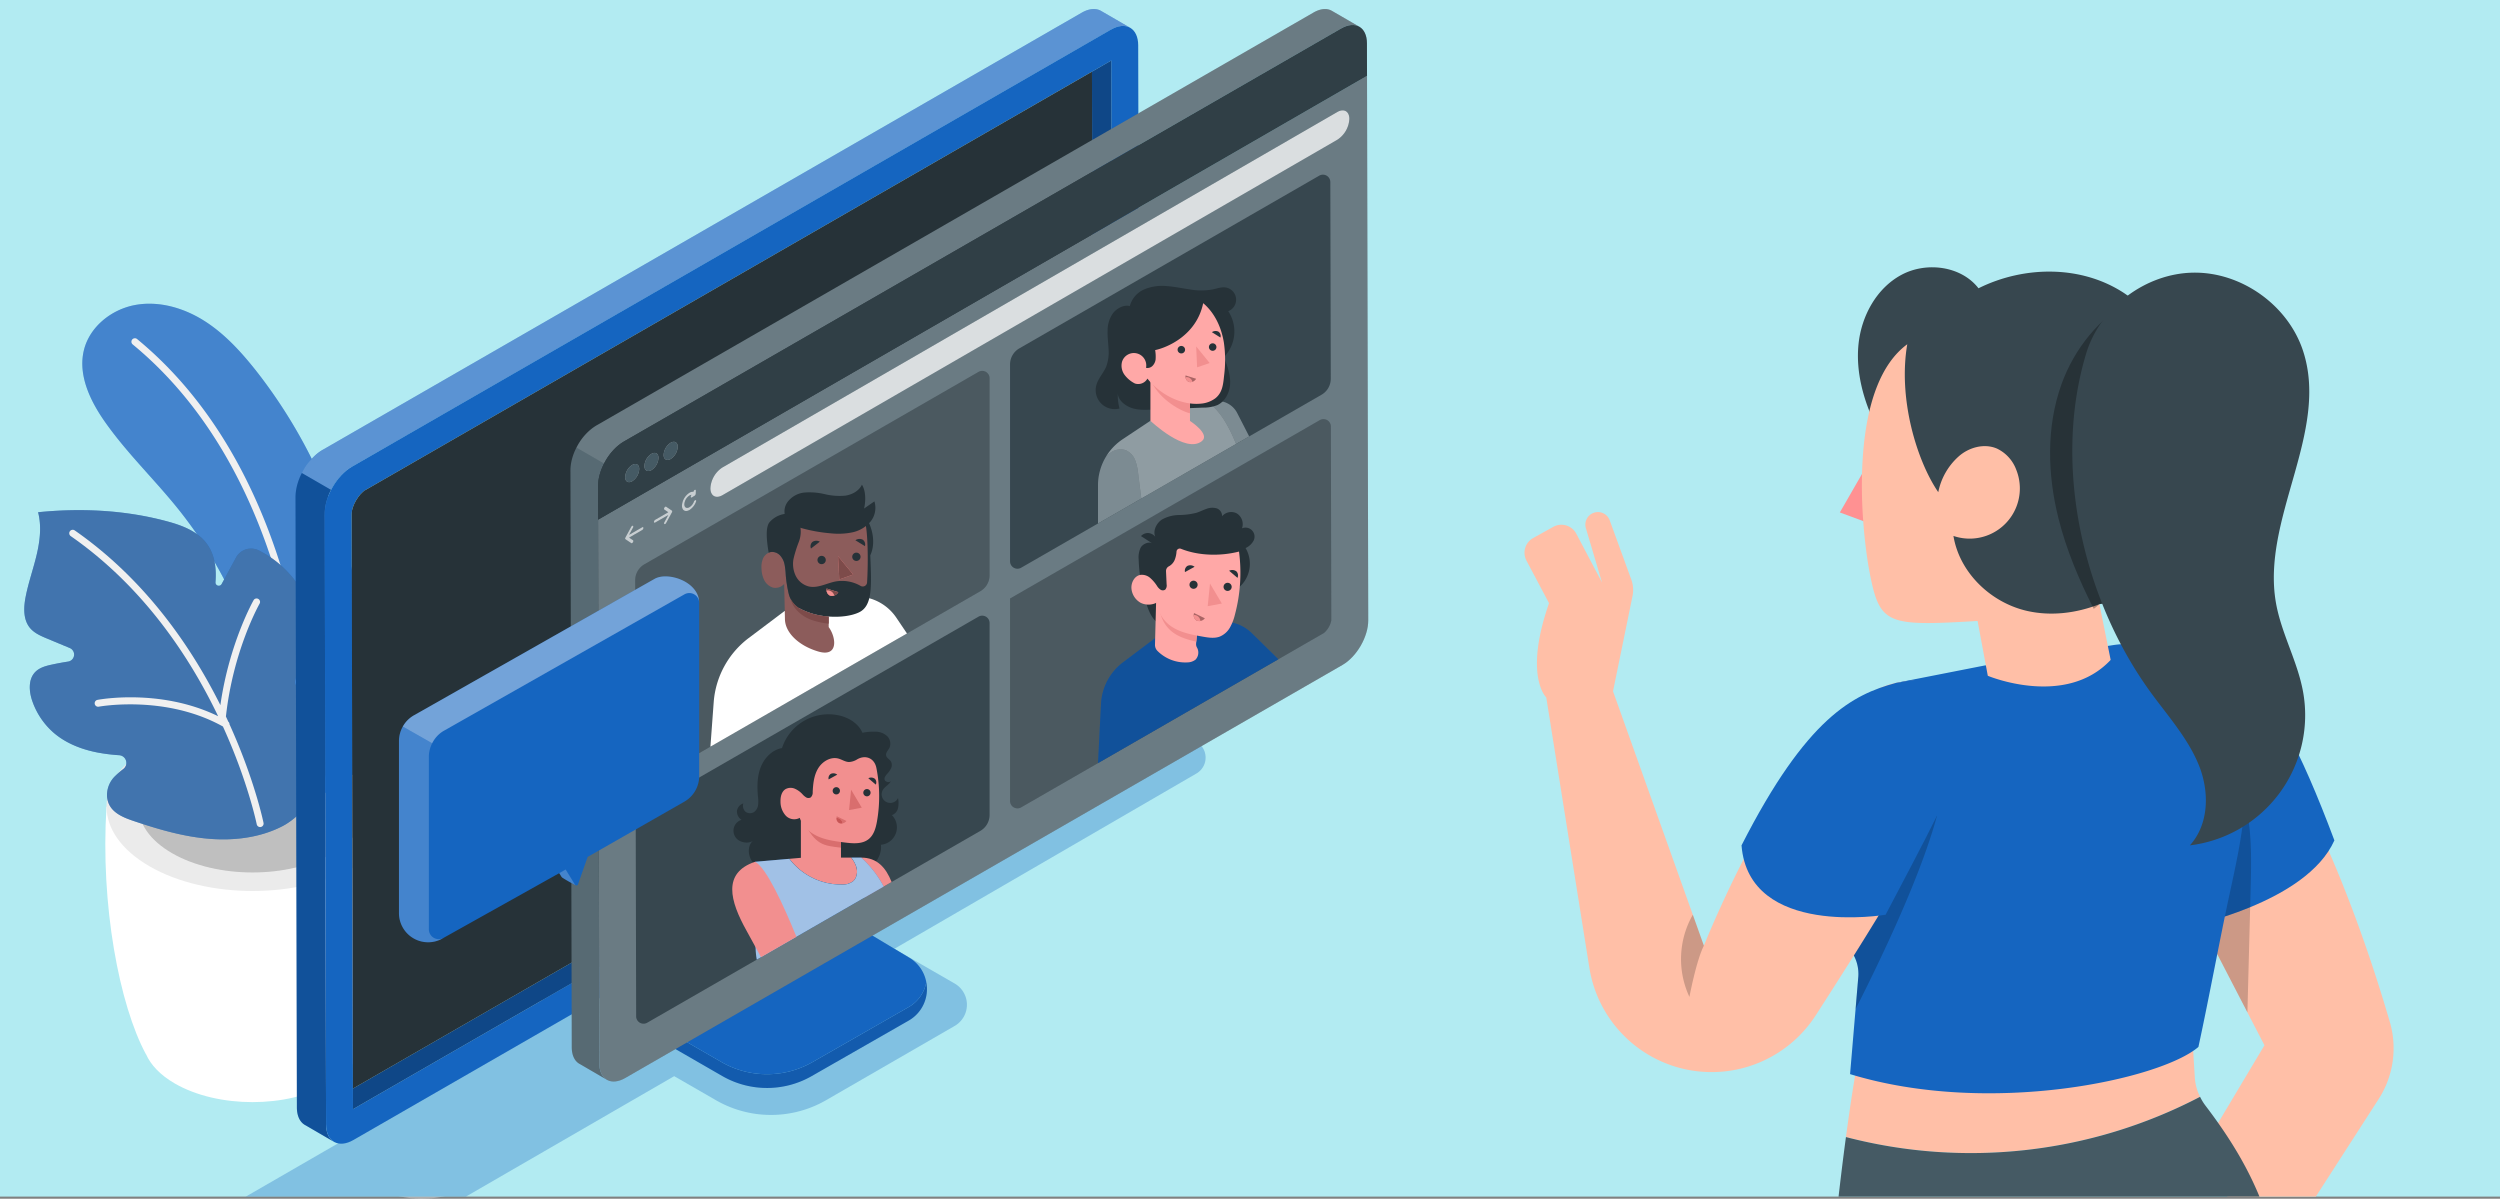 <svg xmlns="http://www.w3.org/2000/svg" xmlns:xlink="http://www.w3.org/1999/xlink" width="1030" height="493.882" viewBox="0 0 1030 493.882">
  <rect x="0" y="0" width="1030" height="493.882" fill="#808080" stroke="none"/>
  <defs>
    <clipPath id="clip-path">
      <rect id="Rectángulo_33655" data-name="Rectángulo 33655" width="1030" height="493" transform="translate(-5366 -11083)" fill="#b2ebf2"/>
    </clipPath>
  </defs>
  <g id="Grupo_77560" data-name="Grupo 77560" transform="translate(6155 11083)">
    <path id="Trazado_107856" data-name="Trazado 107856" d="M41.187,342.723c9.7-5.6,25.379-5.6,35.015,0s9.587,14.682-.113,20.283-25.379,5.6-35.017,0S31.485,348.325,41.187,342.723Z" transform="translate(-6039.79 -10956.324)" fill="#e0e0e0" opacity="0.475"/>
    <g id="Enmascarar_grupo_111" data-name="Enmascarar grupo 111" transform="translate(-789)" clip-path="url(#clip-path)">
      <rect id="Rectángulo_33542" data-name="Rectángulo 33542" width="1030" height="493" transform="translate(-5366 -11083)" fill="#b2ebf2"/>
      <rect id="Rectángulo_31425" data-name="Rectángulo 31425" width="651" height="777" transform="translate(-5252 -11110)" fill="none"/>
      <path id="Trazado_107859" data-name="Trazado 107859" d="M467.446,253.765,444.992,240.82a22.7,22.7,0,0,0-22.695.012l-124.577,72.2L286.73,306.7l-90.179,52.761,10.409,6L59.5,450.6a7.568,7.568,0,0,0,0,13.107l22.693,13.1a22.7,22.7,0,0,0,22.716-.01l147.378-85.233,17.224,9.92a45.406,45.406,0,0,0,45.364-.023l52.976-30.587a10.09,10.09,0,0,0-.01-17.483L343,339.094l20.915-12.136,7.251-4.208,96.287-55.878A7.567,7.567,0,0,0,467.446,253.765Z" transform="translate(-5340.525 -11031.186)" fill="#1565c0" opacity="0.311"/>
      <g id="Grupo_73055" data-name="Grupo 73055" transform="translate(-5356 -10957.867)">
        <g id="Grupo_73051" data-name="Grupo 73051" transform="translate(33.387 172.451)">
          <path id="Trazado_107903" data-name="Trazado 107903" d="M547.682,294.354l-60,1.749-60-1.749c-2.584,40.52,5.327,81.817,16.233,101.985l.043,0c1.951,4.423,5.879,8.622,11.878,12.084,17.7,10.223,46.313,10.223,63.9,0,6.1-3.545,10.021-7.856,11.871-12.4C542.431,375.741,550.255,334.675,547.682,294.354Z" transform="translate(-427.188 -259.601)" fill="#fff"/>
          <g id="Grupo_73048" data-name="Grupo 73048" transform="translate(0.492)">
            <path id="Trazado_107904" data-name="Trazado 107904" d="M529.613,294.914c23.51,13.573,23.633,35.58.278,49.153s-61.346,13.573-84.856,0-23.63-35.576-.274-49.153S506.106,281.344,529.613,294.914Z" transform="translate(-427.324 -284.737)" fill="#ebebeb"/>
          </g>
          <g id="Grupo_73049" data-name="Grupo 73049" transform="translate(13.682 7.638)">
            <path id="Trazado_107905" data-name="Trazado 107905" d="M510.778,294.791c18.339,10.591,18.437,27.757.217,38.348s-47.863,10.588-66.2,0-18.437-27.757-.217-38.348S492.435,284.2,510.778,294.791Z" transform="translate(-430.974 -286.85)" fill="#e0e0e0"/>
          </g>
          <g id="Grupo_73050" data-name="Grupo 73050" transform="translate(13.682 7.638)" opacity="0.15">
            <path id="Trazado_107906" data-name="Trazado 107906" d="M510.778,294.791c18.339,10.591,18.437,27.757.217,38.348s-47.863,10.588-66.2,0-18.437-27.757-.217-38.348S492.435,284.2,510.778,294.791Z" transform="translate(-430.974 -286.85)"/>
          </g>
        </g>
        <g id="Grupo_73054" data-name="Grupo 73054" transform="translate(0)">
          <path id="Trazado_107907" data-name="Trazado 107907" d="M470.334,321.427c-9.76-12.131-21.093-23-30.04-35.739-6.1-8.694-11.206-19.333-8.641-29.643,2.382-9.562,11.318-16.677,21.006-18.488s19.828,1.081,28.2,6.288,15.166,12.579,21.31,20.287a211.786,211.786,0,0,1,44.589,151.2c-.61,6.147-1.641,12.612-5.568,17.378a17.4,17.4,0,0,1-17.935,5.482c-16.344-4.853-14.177-26.932-16.847-39.924a182.336,182.336,0,0,0-18.777-50.974A178.464,178.464,0,0,0,470.334,321.427Z" transform="translate(-407.057 -237.015)" fill="#1565c0"/>
          <path id="Trazado_107908" data-name="Trazado 107908" d="M470.334,321.427c-9.76-12.131-21.093-23-30.04-35.739-6.1-8.694-11.206-19.333-8.641-29.643,2.382-9.562,11.318-16.677,21.006-18.488s19.828,1.081,28.2,6.288,15.166,12.579,21.31,20.287a211.786,211.786,0,0,1,44.589,151.2c-.61,6.147-1.641,12.612-5.568,17.378a17.4,17.4,0,0,1-17.935,5.482c-16.344-4.853-14.177-26.932-16.847-39.924a182.336,182.336,0,0,0-18.777-50.974A178.464,178.464,0,0,0,470.334,321.427Z" transform="translate(-407.057 -237.015)" fill="#fff" opacity="0.2"/>
          <g id="Grupo_73052" data-name="Grupo 73052" transform="translate(44.145 14.231)">
            <path id="Trazado_107909" data-name="Trazado 107909" d="M510.065,411.438a1.437,1.437,0,0,1-1.153-1.341c-1.142-26.239-9.674-115.8-71.392-166.611a1.43,1.43,0,1,1,1.818-2.208c62.632,51.567,71.276,142.158,72.436,168.693a1.439,1.439,0,0,1-1.37,1.5A1.775,1.775,0,0,1,510.065,411.438Z" transform="translate(-436.999 -240.953)" fill="#f0f0f0"/>
          </g>
          <g id="Grupo_73053" data-name="Grupo 73053" transform="translate(0 85.046)">
            <path id="Trazado_107910" data-name="Trazado 107910" d="M560.648,363.06c-1.868,10.3-10.715,23.044-20.041,27.793-9.247,4.705-19.98,5.962-30.326,5.073-10.534-.9-20.764-3.924-30.785-7.3-4.947-1.666-10.451-3.914-10.975-10.042a10.943,10.943,0,0,1,3.5-8.633,35.678,35.678,0,0,1,3.195-2.75,3.162,3.162,0,0,0-1.687-5.681,73.75,73.75,0,0,1-8.774-1.084c-6.7-1.279-13.295-3.834-18.419-8.333a30.613,30.613,0,0,1-8.507-12.6c-1.492-4.123-1.908-9.294,1.214-12.373,1.789-1.764,4.365-2.436,6.822-2.963,2.194-.477,4.395-.878,6.6-1.221a2.927,2.927,0,0,0,.68-5.6l-9.309-3.877c-2.584-1.077-5.276-2.233-7.065-4.387-2.848-3.437-2.645-8.442-1.789-12.821,1.138-5.829,3.148-11.448,4.521-17.226s2.093-11.874.614-17.624c17.382-1.76,35.24-.932,52.142,3.484,5.048,1.315,10.158,2.97,14.231,6.23,5.8,4.643,7.314,11.614,6.7,19.167a1.351,1.351,0,0,0,2.537.712l5.948-10.971a7.06,7.06,0,0,1,9.247-2.956,42.81,42.81,0,0,1,13.6,10.7,23.586,23.586,0,0,1,5.818,17.407A152.125,152.125,0,0,1,546,330.743a2.367,2.367,0,0,0,3.7,2.5l.282-.2a8.018,8.018,0,0,1,5.608-1.634c5.258.654,6.6,5.981,6.949,10.516C563.051,348.486,561.887,356.223,560.648,363.06Z" transform="translate(-434.417 -260.549)" fill="#1565c0"/>
            <path id="Trazado_107911" data-name="Trazado 107911" d="M560.648,363.06c-1.868,10.3-10.715,23.044-20.041,27.793-9.247,4.705-19.98,5.962-30.326,5.073-10.534-.9-20.764-3.924-30.785-7.3-4.947-1.666-10.451-3.914-10.975-10.042a10.943,10.943,0,0,1,3.5-8.633,35.678,35.678,0,0,1,3.195-2.75,3.162,3.162,0,0,0-1.687-5.681,73.75,73.75,0,0,1-8.774-1.084c-6.7-1.279-13.295-3.834-18.419-8.333a30.613,30.613,0,0,1-8.507-12.6c-1.492-4.123-1.908-9.294,1.214-12.373,1.789-1.764,4.365-2.436,6.822-2.963,2.194-.477,4.395-.878,6.6-1.221a2.927,2.927,0,0,0,.68-5.6l-9.309-3.877c-2.584-1.077-5.276-2.233-7.065-4.387-2.848-3.437-2.645-8.442-1.789-12.821,1.138-5.829,3.148-11.448,4.521-17.226s2.093-11.874.614-17.624c17.382-1.76,35.24-.932,52.142,3.484,5.048,1.315,10.158,2.97,14.231,6.23,5.8,4.643,7.314,11.614,6.7,19.167a1.351,1.351,0,0,0,2.537.712l5.948-10.971a7.06,7.06,0,0,1,9.247-2.956,42.81,42.81,0,0,1,13.6,10.7,23.586,23.586,0,0,1,5.818,17.407A152.125,152.125,0,0,1,546,330.743a2.367,2.367,0,0,0,3.7,2.5l.282-.2a8.018,8.018,0,0,1,5.608-1.634c5.258.654,6.6,5.981,6.949,10.516C563.051,348.486,561.887,356.223,560.648,363.06Z" transform="translate(-434.417 -260.549)" opacity="0.2"/>
            <path id="Trazado_107912" data-name="Trazado 107912" d="M560.648,363.06c-1.868,10.3-10.715,23.044-20.041,27.793-9.247,4.705-19.98,5.962-30.326,5.073-10.534-.9-20.764-3.924-30.785-7.3-4.947-1.666-10.451-3.914-10.975-10.042a10.943,10.943,0,0,1,3.5-8.633,35.678,35.678,0,0,1,3.195-2.75,3.162,3.162,0,0,0-1.687-5.681,73.75,73.75,0,0,1-8.774-1.084c-6.7-1.279-13.295-3.834-18.419-8.333a30.613,30.613,0,0,1-8.507-12.6c-1.492-4.123-1.908-9.294,1.214-12.373,1.789-1.764,4.365-2.436,6.822-2.963,2.194-.477,4.395-.878,6.6-1.221a2.927,2.927,0,0,0,.68-5.6l-9.309-3.877c-2.584-1.077-5.276-2.233-7.065-4.387-2.848-3.437-2.645-8.442-1.789-12.821,1.138-5.829,3.148-11.448,4.521-17.226s2.093-11.874.614-17.624c17.382-1.76,35.24-.932,52.142,3.484,5.048,1.315,10.158,2.97,14.231,6.23,5.8,4.643,7.314,11.614,6.7,19.167a1.351,1.351,0,0,0,2.537.712l5.948-10.971a7.06,7.06,0,0,1,9.247-2.956,42.81,42.81,0,0,1,13.6,10.7,23.586,23.586,0,0,1,5.818,17.407A152.125,152.125,0,0,1,546,330.743a2.367,2.367,0,0,0,3.7,2.5l.282-.2a8.018,8.018,0,0,1,5.608-1.634c5.258.654,6.6,5.981,6.949,10.516C563.051,348.486,561.887,356.223,560.648,363.06Z" transform="translate(-434.417 -260.549)" fill="#fff" opacity="0.2"/>
            <path id="Trazado_107913" data-name="Trazado 107913" d="M522.689,383.575c-.072-.365-3.672-17.811-14.025-40.643a1.4,1.4,0,0,0-.491-1.07c-.325-.7-.643-1.406-.983-2.125,2.974-27.3,13.786-46.345,13.891-46.533a1.429,1.429,0,0,0-2.475-1.427c-.1.184-10.053,17.7-13.7,43.259-11.871-23.807-30.806-51.65-60.041-72a1.432,1.432,0,0,0-1.637,2.349c30.156,20.984,49.185,50.074,60.749,74.217-23.561-11.47-48.593-6.935-49.706-6.725a1.428,1.428,0,0,0-.007,2.8,1.445,1.445,0,0,0,.542,0c.274-.051,27.561-5.012,51.158,8.178,10.27,22.6,13.844,39.9,13.917,40.264a1.431,1.431,0,0,0,1.127,1.127,1.408,1.408,0,0,0,.55,0A1.43,1.43,0,0,0,522.689,383.575Z" transform="translate(-424.11 -254.706)" fill="#f0f0f0"/>
          </g>
        </g>
      </g>
      <g id="Grupo_73102" data-name="Grupo 73102" transform="translate(-5244.246 -11079.277)">
        <g id="Grupo_73061" data-name="Grupo 73061" transform="translate(0 0)">
          <g id="Grupo_73060" data-name="Grupo 73060">
            <g id="Grupo_73058" data-name="Grupo 73058" transform="translate(134.249 344.53)">
              <g id="Grupo_73056" data-name="Grupo 73056">
                <path id="Trazado_107914" data-name="Trazado 107914" d="M273.552,318.082l-39.659,22.692a37.6,37.6,0,0,1-37.446-.059l-29.428-16.959A11.281,11.281,0,0,1,161.372,314l-.027-20.074-6.139,3.547V314.92a13.16,13.16,0,0,0,6.589,11.4l34.94,20.137a37.018,37.018,0,0,0,36.869.058l39.948-22.857a14.951,14.951,0,0,0,7.284-15.842A14.815,14.815,0,0,1,273.552,318.082Z" transform="translate(-155.206 -251.408)" fill="#1565c0"/>
                <path id="Trazado_107915" data-name="Trazado 107915" d="M273.552,318.082l-39.659,22.692a37.6,37.6,0,0,1-37.446-.059l-29.428-16.959A11.281,11.281,0,0,1,161.372,314l-.027-20.074-6.139,3.547V314.92a13.16,13.16,0,0,0,6.589,11.4l34.94,20.137a37.018,37.018,0,0,0,36.869.058l39.948-22.857a14.951,14.951,0,0,0,7.284-15.842A14.815,14.815,0,0,1,273.552,318.082Z" transform="translate(-155.206 -251.408)" opacity="0.1"/>
                <path id="Trazado_107916" data-name="Trazado 107916" d="M164.914,338.332l29.428,16.959a37.6,37.6,0,0,0,37.446.059l39.659-22.692a14.815,14.815,0,0,0,7.284-10.265,14.805,14.805,0,0,0-7.018-10.107l-32.537-19.516a13.16,13.16,0,0,1-6.39-11.285v-15.5L159.24,308.5l.027,20.074A11.281,11.281,0,0,0,164.914,338.332Z" transform="translate(-153.101 -265.984)" fill="#1565c0"/>
              </g>
              <g id="Grupo_73057" data-name="Grupo 73057">
                <path id="Trazado_107917" data-name="Trazado 107917" d="M167.019,323.755A11.281,11.281,0,0,1,161.372,314l-.027-20.074-6.139,3.547V314.92a13.16,13.16,0,0,0,6.589,11.4l12.4,7.143v-5.577Z" transform="translate(-155.206 -251.408)" opacity="0.4"/>
                <path id="Trazado_107918" data-name="Trazado 107918" d="M164.914,338.332l7.172,4.133h0l76.78-43.883-9.69-5.811a13.16,13.16,0,0,1-6.39-11.285v-15.5L159.24,308.5l.027,20.074A11.281,11.281,0,0,0,164.914,338.332Z" transform="translate(-153.101 -265.984)" opacity="0.3"/>
              </g>
            </g>
            <g id="Grupo_73059" data-name="Grupo 73059">
              <path id="Trazado_107919" data-name="Trazado 107919" d="M77.574,346.384v-.009c-.029-.014-.058-.024-.085-.04Z" transform="translate(-61.502 120.465)" fill="#ffa8a7"/>
              <path id="Trazado_107920" data-name="Trazado 107920" d="M79.564,499.091,79,247.564c-.02-7.137,5-15.844,11.221-19.435L402.874,48.079c3.089-1.783,5.892-1.965,7.933-.82l-11.772-6.822v.009c-2.059-1.306-4.961-1.2-8.178.66L78.2,221.156c-6.222,3.593-11.242,12.3-11.221,19.437l.565,251.528c.011,3.368,1.149,5.775,2.995,7.017h0l.012.008a5.39,5.39,0,0,0,.63.364l11.611,6.761C80.808,505.081,79.575,502.6,79.564,499.091Z" transform="translate(-66.983 -39.573)" fill="#1565c0"/>
              <path id="Trazado_107921" data-name="Trazado 107921" d="M398.135,40.437v.009c-2.059-1.306-4.961-1.2-8.178.66L77.3,221.156a23.583,23.583,0,0,0-8.6,9.582l12.028,6.954a23.538,23.538,0,0,1,8.587-9.564L401.975,48.079c3.089-1.783,5.892-1.965,7.933-.82Z" transform="translate(-66.084 -39.573)" fill="#fff" opacity="0.3"/>
              <path id="Trazado_107922" data-name="Trazado 107922" d="M66.983,175.054l.565,251.528c.011,3.368,1.149,5.775,2.995,7.017h0l.012.008a5.41,5.41,0,0,0,.63.364l11.611,6.761c-1.986-1.188-3.218-3.666-3.229-7.178L79,182.024a22.093,22.093,0,0,1,2.634-9.871L69.606,165.2A22.1,22.1,0,0,0,66.983,175.054Z" transform="translate(-66.983 25.966)" opacity="0.2"/>
              <path id="Trazado_107923" data-name="Trazado 107923" d="M293.038,44.685l-.058-.033c.018.011.035.026.053.037Z" transform="translate(50.92 -36.923)" fill="#ffa8a7"/>
              <path id="Trazado_107924" data-name="Trazado 107924" d="M410.048,52.126c-.009-3.512-1.245-5.986-3.232-7.176-.018-.011-.035-.026-.053-.037l-.076-.043c-2.041-1.144-4.844-.963-7.933.82L86.1,225.74c-6.222,3.591-11.241,12.3-11.221,19.435L75.445,496.7c.011,3.512,1.243,5.99,3.229,7.178.059.036.116.072.177.1.027.015.056.026.085.04,2.028,1.067,4.775.866,7.8-.884L399.393,323.091c6.212-3.587,11.241-12.3,11.221-19.437ZM393.838,313.469,86.538,490.428,85.99,245.143c-.009-3.159,2.9-8.187,5.665-9.782L398.957,58.4l.548,245.284C399.514,306.845,396.6,311.874,393.838,313.469Z" transform="translate(-62.863 -37.185)" fill="#1565c0"/>
              <path id="Trazado_107925" data-name="Trazado 107925" d="M394.966,53.516,387.012,58.1l.53,236.814c.009,3.159-2.9,8.188-5.667,9.783L82.529,477.073l.018,8.468,307.3-176.958c2.763-1.595,5.676-6.624,5.667-9.783Z" transform="translate(-58.873 -32.299)" fill="#1565c0"/>
              <path id="Trazado_107926" data-name="Trazado 107926" d="M394.966,53.516,387.012,58.1l.53,236.814c.009,3.159-2.9,8.188-5.667,9.783L82.529,477.073l.018,8.468,307.3-176.958c2.763-1.595,5.676-6.624,5.667-9.783Z" transform="translate(-58.873 -32.299)" opacity="0.3"/>
              <path id="Trazado_107927" data-name="Trazado 107927" d="M387.723,293.345l-.53-236.814L87.846,228.9c-2.762,1.595-5.674,6.622-5.665,9.781l.53,236.816L382.056,303.129C384.821,301.534,387.732,296.5,387.723,293.345Z" transform="translate(-59.054 -30.726)" fill="#263238"/>
            </g>
          </g>
        </g>
        <g id="Grupo_73101" data-name="Grupo 73101" transform="translate(113.275 0)">
          <g id="Grupo_73063" data-name="Grupo 73063">
            <g id="Grupo_73062" data-name="Grupo 73062" transform="translate(0)">
              <path id="Trazado_107928" data-name="Trazado 107928" d="M110.46,498.81l-.534-237.74c-.018-6.746,4.726-14.975,10.606-18.37L416.045,72.521c2.919-1.685,5.569-1.856,7.5-.775L412.416,65.3v.009c-1.948-1.236-4.69-1.132-7.73.624L109.174,236.11c-5.881,3.395-10.626,11.624-10.606,18.371L99.1,492.22c.009,3.183,1.086,5.458,2.83,6.632h0l.012.008a5.013,5.013,0,0,0,.595.342l10.974,6.391C111.635,504.469,110.471,502.129,110.46,498.81Z" transform="translate(-98.568 -64.482)" fill="#455a64"/>
              <path id="Trazado_107929" data-name="Trazado 107929" d="M411.565,65.3v.009c-1.948-1.236-4.69-1.132-7.73.624L108.324,236.11a22.28,22.28,0,0,0-8.126,9.057l11.369,6.572a22.266,22.266,0,0,1,8.115-9.039L415.195,72.521c2.919-1.685,5.569-1.856,7.5-.775Z" transform="translate(-97.718 -64.482)" fill="#fff" opacity="0.2"/>
            </g>
            <path id="Trazado_107930" data-name="Trazado 107930" d="M98.568,192.535,99.1,430.273c.009,3.183,1.086,5.458,2.83,6.632l0,0,.012.008a5.019,5.019,0,0,0,.595.342l10.975,6.391c-1.878-1.125-3.042-3.465-3.053-6.784l-.534-237.74a20.9,20.9,0,0,1,2.491-9.331l-11.369-6.572A20.879,20.879,0,0,0,98.568,192.535Z" transform="translate(-98.568 -2.536)" fill="#fff" opacity="0.1"/>
          </g>
          <path id="Trazado_107931" data-name="Trazado 107931" d="M106.052,265.413l.5,223.958c.011,3.319,1.175,5.659,3.053,6.784.055.033.11.065.166.1.026.014.055.023.081.036,1.917,1.009,4.513.819,7.377-.834L412.745,325.275c5.871-3.389,10.625-11.624,10.606-18.371l-.505-224.329Z" transform="translate(-94.664 -55.043)" fill="#455a64"/>
          <path id="Trazado_107932" data-name="Trazado 107932" d="M116.066,265.168l286.4-165.3.444,198.046a9.2,9.2,0,0,1-3.008,5.165L116.516,466.275Z" transform="translate(-89.439 -46.02)" fill="#455a64"/>
          <path id="Trazado_107933" data-name="Trazado 107933" d="M106.052,265.413l.5,223.958c.011,3.319,1.175,5.659,3.053,6.784.055.033.11.065.166.1.026.014.055.023.081.036,1.917,1.009,4.513.819,7.377-.834L412.745,325.275c5.871-3.389,10.625-11.624,10.606-18.371l-.505-224.329Z" transform="translate(-94.664 -55.043)" fill="#fff" opacity="0.2"/>
          <g id="Grupo_73076" data-name="Grupo 73076" transform="translate(22.536 41.759)">
            <g id="Grupo_73066" data-name="Grupo 73066" transform="translate(35.125)">
              <g id="Grupo_73064" data-name="Grupo 73064">
                <path id="Trazado_107934" data-name="Trazado 107934" d="M394.724,92.6c2.738-1.579,4.973-.315,4.982,2.84a10.913,10.913,0,0,1-4.95,8.573L141.443,250.45c-2.737,1.581-4.973.315-4.982-2.838a10.914,10.914,0,0,1,4.949-8.573Z" transform="translate(-136.461 -91.924)" fill="#455a64"/>
              </g>
              <g id="Grupo_73065" data-name="Grupo 73065" opacity="0.8">
                <path id="Trazado_107935" data-name="Trazado 107935" d="M394.724,92.6c2.738-1.579,4.973-.315,4.982,2.84a10.913,10.913,0,0,1-4.95,8.573L141.443,250.45c-2.737,1.581-4.973.315-4.982-2.838a10.914,10.914,0,0,1,4.949-8.573Z" transform="translate(-136.461 -91.924)" fill="#fff"/>
              </g>
            </g>
            <g id="Grupo_73075" data-name="Grupo 73075" transform="translate(0 156.285)">
              <g id="Grupo_73070" data-name="Grupo 73070">
                <g id="Grupo_73067" data-name="Grupo 73067" transform="translate(0 14.819)">
                  <path id="Trazado_107936" data-name="Trazado 107936" d="M116.242,204.434a.372.372,0,0,1,.336-.044c.2.1.221.452.032.794l-1.6,2.941,5.4-3.119c.275-.158.5-.03.5.286a1.107,1.107,0,0,1-.5.863l-5.4,3.118,1.611,1.088c.189.125.175.5-.027.828a1.009,1.009,0,0,1-.335.344.336.336,0,0,1-.368.027l-2.384-1.605a.3.3,0,0,1-.1-.123.507.507,0,0,1-.037-.189.854.854,0,0,1,.03-.21,1.072,1.072,0,0,1,.094-.237l2.372-4.364A1.017,1.017,0,0,1,116.242,204.434Z" transform="translate(-113.378 -204.367)" fill="#455a64"/>
                </g>
                <g id="Grupo_73068" data-name="Grupo 73068" transform="translate(11.854 6.943)">
                  <path id="Trazado_107937" data-name="Trazado 107937" d="M125.818,199.26a.352.352,0,0,1,.368-.029l2.383,1.605a.4.4,0,0,1,.1.125.633.633,0,0,1,.033.19.863.863,0,0,1-.03.21,1.173,1.173,0,0,1-.091.234l-2.372,4.366a1.02,1.02,0,0,1-.368.4.369.369,0,0,1-.338.044c-.2-.1-.218-.452-.032-.793l1.6-2.943-5.4,3.118c-.274.158-.5.03-.5-.286a1.1,1.1,0,0,1,.5-.861l5.4-3.119-1.615-1.085c-.186-.126-.172-.5.027-.828A.994.994,0,0,1,125.818,199.26Z" transform="translate(-121.168 -199.191)" fill="#455a64"/>
                </g>
                <g id="Grupo_73069" data-name="Grupo 73069" transform="translate(23.402)">
                  <path id="Trazado_107938" data-name="Trazado 107938" d="M131.837,195.877a2.573,2.573,0,0,1,1.659-.4,1.1,1.1,0,0,1,.49-.779l.024-.012c.274-.146.487,0,.476.32l-.041,1.277a1.1,1.1,0,0,1-.476.823l-1.09.683-.021.012c-.266.154-.484.043-.5-.26a1.087,1.087,0,0,1,.379-.8,1.938,1.938,0,0,0-.9.283,4.6,4.6,0,0,0-2.088,3.613c0,1.327.946,1.86,2.1,1.193a4.579,4.579,0,0,0,1.837-2.316,1.085,1.085,0,0,1,.438-.554.449.449,0,0,1,.237-.067c.242.011.333.306.2.66a6.763,6.763,0,0,1-2.71,3.424c-1.706.985-3.1.19-3.1-1.765A6.8,6.8,0,0,1,131.837,195.877Z" transform="translate(-128.757 -194.628)" fill="#455a64"/>
                </g>
              </g>
              <g id="Grupo_73074" data-name="Grupo 73074" opacity="0.7">
                <g id="Grupo_73071" data-name="Grupo 73071" transform="translate(0 14.819)">
                  <path id="Trazado_107939" data-name="Trazado 107939" d="M116.242,204.434a.372.372,0,0,1,.336-.044c.2.1.221.452.032.794l-1.6,2.941,5.4-3.119c.275-.158.5-.03.5.286a1.107,1.107,0,0,1-.5.863l-5.4,3.118,1.611,1.088c.189.125.175.5-.027.828a1.009,1.009,0,0,1-.335.344.336.336,0,0,1-.368.027l-2.384-1.605a.3.3,0,0,1-.1-.123.507.507,0,0,1-.037-.189.854.854,0,0,1,.03-.21,1.072,1.072,0,0,1,.094-.237l2.372-4.364A1.017,1.017,0,0,1,116.242,204.434Z" transform="translate(-113.378 -204.367)" fill="#fff"/>
                </g>
                <g id="Grupo_73072" data-name="Grupo 73072" transform="translate(11.854 6.943)">
                  <path id="Trazado_107940" data-name="Trazado 107940" d="M125.818,199.26a.352.352,0,0,1,.368-.029l2.383,1.605a.4.4,0,0,1,.1.125.633.633,0,0,1,.033.19.863.863,0,0,1-.03.21,1.173,1.173,0,0,1-.091.234l-2.372,4.366a1.02,1.02,0,0,1-.368.4.369.369,0,0,1-.338.044c-.2-.1-.218-.452-.032-.793l1.6-2.943-5.4,3.118c-.274.158-.5.03-.5-.286a1.1,1.1,0,0,1,.5-.861l5.4-3.119-1.615-1.085c-.186-.126-.172-.5.027-.828A.994.994,0,0,1,125.818,199.26Z" transform="translate(-121.168 -199.191)" fill="#fff"/>
                </g>
                <g id="Grupo_73073" data-name="Grupo 73073" transform="translate(23.402)">
                  <path id="Trazado_107941" data-name="Trazado 107941" d="M131.837,195.877a2.573,2.573,0,0,1,1.659-.4,1.1,1.1,0,0,1,.49-.779l.024-.012c.274-.146.487,0,.476.32l-.041,1.277a1.1,1.1,0,0,1-.476.823l-1.09.683-.021.012c-.266.154-.484.043-.5-.26a1.087,1.087,0,0,1,.379-.8,1.938,1.938,0,0,0-.9.283,4.6,4.6,0,0,0-2.088,3.613c0,1.327.946,1.86,2.1,1.193a4.579,4.579,0,0,0,1.837-2.316,1.085,1.085,0,0,1,.438-.554.449.449,0,0,1,.237-.067c.242.011.333.306.2.66a6.763,6.763,0,0,1-2.71,3.424c-1.706.985-3.1.19-3.1-1.765A6.8,6.8,0,0,1,131.837,195.877Z" transform="translate(-128.757 -194.628)" fill="#fff"/>
                </g>
              </g>
            </g>
          </g>
          <path id="Trazado_107942" data-name="Trazado 107942" d="M422.827,76.348c-.009-3.319-1.178-5.659-3.056-6.782-.018-.011-.034-.026-.052-.035l-.07-.041c-1.93-1.082-4.58-.91-7.5.775L116.638,240.443c-5.88,3.395-10.625,11.624-10.606,18.37l.03,13.782L422.856,89.757Z" transform="translate(-94.674 -62.224)" fill="#455a64"/>
          <path id="Trazado_107943" data-name="Trazado 107943" d="M422.827,76.348c-.009-3.319-1.178-5.659-3.056-6.782-.018-.011-.034-.026-.052-.035l-.07-.041c-1.93-1.082-4.58-.91-7.5.775L116.638,240.443c-5.88,3.395-10.625,11.624-10.606,18.37l.03,13.782L422.856,89.757Z" transform="translate(-94.674 -62.224)" opacity="0.3"/>
          <g id="Grupo_73080" data-name="Grupo 73080" transform="translate(22.536 178.303)" opacity="0.5">
            <g id="Grupo_73077" data-name="Grupo 73077" transform="translate(0 9.151)">
              <path id="Trazado_107944" data-name="Trazado 107944" d="M116.271,188.067c1.6-.925,2.9-.183,2.911,1.66a6.377,6.377,0,0,1-2.893,5.009c-1.6.925-2.9.181-2.911-1.66A6.377,6.377,0,0,1,116.271,188.067Z" transform="translate(-113.378 -187.669)" fill="#fff"/>
            </g>
            <g id="Grupo_73078" data-name="Grupo 73078" transform="translate(7.925 4.576)">
              <path id="Trazado_107945" data-name="Trazado 107945" d="M121.479,185.06c1.6-.925,2.906-.181,2.911,1.66a6.371,6.371,0,0,1-2.891,5.009c-1.6.925-2.906.181-2.913-1.66A6.377,6.377,0,0,1,121.479,185.06Z" transform="translate(-118.586 -184.663)" fill="#fff"/>
            </g>
            <g id="Grupo_73079" data-name="Grupo 73079" transform="translate(15.852)">
              <path id="Trazado_107946" data-name="Trazado 107946" d="M126.686,182.053c1.6-.925,2.906-.181,2.911,1.66a6.371,6.371,0,0,1-2.891,5.009c-1.6.925-2.906.181-2.911-1.66A6.372,6.372,0,0,1,126.686,182.053Z" transform="translate(-123.795 -181.656)" fill="#fff"/>
            </g>
          </g>
          <g id="Grupo_73084" data-name="Grupo 73084" transform="translate(22.536 178.303)">
            <g id="Grupo_73081" data-name="Grupo 73081" transform="translate(0 9.151)">
              <path id="Trazado_107947" data-name="Trazado 107947" d="M116.271,188.067c1.6-.925,2.9-.183,2.911,1.66a6.377,6.377,0,0,1-2.893,5.009c-1.6.925-2.9.181-2.911-1.66A6.377,6.377,0,0,1,116.271,188.067Z" transform="translate(-113.378 -187.669)" fill="#455a64"/>
            </g>
            <g id="Grupo_73082" data-name="Grupo 73082" transform="translate(7.925 4.576)">
              <path id="Trazado_107948" data-name="Trazado 107948" d="M121.479,185.06c1.6-.925,2.906-.181,2.911,1.66a6.371,6.371,0,0,1-2.891,5.009c-1.6.925-2.906.181-2.913-1.66A6.377,6.377,0,0,1,121.479,185.06Z" transform="translate(-118.586 -184.663)" fill="#455a64"/>
            </g>
            <g id="Grupo_73083" data-name="Grupo 73083" transform="translate(15.852)">
              <path id="Trazado_107949" data-name="Trazado 107949" d="M126.686,182.053c1.6-.925,2.906-.181,2.911,1.66a6.371,6.371,0,0,1-2.891,5.009c-1.6.925-2.906.181-2.911-1.66A6.372,6.372,0,0,1,126.686,182.053Z" transform="translate(-123.795 -181.656)" fill="#455a64"/>
            </g>
          </g>
          <g id="Grupo_73085" data-name="Grupo 73085" transform="translate(26.663 68.236)">
            <path id="Trazado_107950" data-name="Trazado 107950" d="M349.722,193.394l-.181-81.029a3.044,3.044,0,0,0-4.562-2.631L221.4,180.9a7.61,7.61,0,0,0-3.812,6.594v81.145a3.044,3.044,0,0,0,4.562,2.637L345.911,200A7.605,7.605,0,0,0,349.722,193.394Z" transform="translate(-63.139 -109.324)" fill="#37474f"/>
            <path id="Trazado_107951" data-name="Trazado 107951" d="M257.549,162.861,119.9,242.129a7.606,7.606,0,0,0-3.81,6.61l.181,81.027a3.044,3.044,0,0,0,4.562,2.631L258.3,253.234a7.608,7.608,0,0,0,3.812-6.593V165.5A3.043,3.043,0,0,0,257.549,162.861Z" transform="translate(-116.09 -81.607)" fill="#37474f"/>
            <path id="Trazado_107952" data-name="Trazado 107952" d="M257.549,162.861,119.9,242.129a7.606,7.606,0,0,0-3.81,6.61l.181,81.027a3.044,3.044,0,0,0,4.562,2.631L258.3,253.234a7.608,7.608,0,0,0,3.812-6.593V165.5A3.043,3.043,0,0,0,257.549,162.861Z" transform="translate(-116.09 -81.607)" fill="#fff" opacity="0.1"/>
            <path id="Trazado_107953" data-name="Trazado 107953" d="M217.587,249.414v83.43a3.043,3.043,0,0,0,4.562,2.637l124.789-71.862a9.2,9.2,0,0,0,3.008-5.165l-.18-79.9a3.043,3.043,0,0,0-4.562-2.631Z" transform="translate(-63.139 -74.794)" fill="#37474f"/>
            <path id="Trazado_107954" data-name="Trazado 107954" d="M217.587,249.414v83.43a3.043,3.043,0,0,0,4.562,2.637l124.789-71.862a9.2,9.2,0,0,0,3.008-5.165l-.18-79.9a3.043,3.043,0,0,0-4.562-2.631Z" transform="translate(-63.139 -74.794)" fill="#fff" opacity="0.1"/>
            <path id="Trazado_107955" data-name="Trazado 107955" d="M116.238,314.882l.178,78.92a3.043,3.043,0,0,0,4.562,2.631L258.222,317.4a7.61,7.61,0,0,0,3.812-6.594V231.771a3.043,3.043,0,0,0-4.562-2.637L120.05,308.271A7.611,7.611,0,0,0,116.238,314.882Z" transform="translate(-116.013 -47.033)" fill="#37474f"/>
          </g>
          <g id="Grupo_73088" data-name="Grupo 73088" transform="translate(57.662 195.966)">
            <path id="Trazado_107956" data-name="Trazado 107956" d="M166.979,229.55l-14.712,11.075a36.526,36.526,0,0,0-14.455,26.485l-1.351,18.3,80.982-46.635-4.389-6.513a19.783,19.783,0,0,0-20.786-8.232l-8.277,1.879Z" transform="translate(-136.461 -177.469)" fill="#fff"/>
            <g id="Grupo_73087" data-name="Grupo 73087" transform="translate(21.036)">
              <path id="Trazado_107957" data-name="Trazado 107957" d="M150.883,214.286a4.8,4.8,0,0,1,2.368-2.476,3.5,3.5,0,0,1,.7-.265,4.43,4.43,0,0,1,3.938,1.316,7.662,7.662,0,0,1,1.919,3.816,30.535,30.535,0,0,1,.478,4.3,51.849,51.849,0,0,0,1.184,7.573,9.645,9.645,0,0,0,4.9,6.408l.169.088A29.742,29.742,0,0,0,178,238.09l-.018,3.4v.95c3.159,4.3,4.04,12.514-4.282,10.061s-13.747-7.993-13.747-13.435c-.047-2.3-.111-5.25-.169-7.89-.079-3.552-.148-6.527-.148-6.527a4.634,4.634,0,0,1-3.039,1.589,4.1,4.1,0,0,1-1.6-.081,6.008,6.008,0,0,1-3.555-3.037,11.111,11.111,0,0,1-1.137-4.631A9.292,9.292,0,0,1,150.883,214.286Z" transform="translate(-150.285 -183.766)" fill="#8c5c5b"/>
              <path id="Trazado_107958" data-name="Trazado 107958" d="M152.842,204.632a10.289,10.289,0,0,1,6.546-3.472l34.19,3.173c3.941,8.354.793,13.876.793,13.876.533,12.743.974,20.843-4.629,23.526-3.051,1.461-7.7,2.086-12.486,1.732a29.739,29.739,0,0,1-11.452-3.043l-.181-.1a9.662,9.662,0,0,1-4.9-6.435,51.93,51.93,0,0,1-1.175-7.539,30.527,30.527,0,0,0-.478-4.3,7.661,7.661,0,0,0-1.919-3.816,4.43,4.43,0,0,0-3.938-1.316,3.51,3.51,0,0,0-.7.265C151.533,211.526,151.247,206.62,152.842,204.632Z" transform="translate(-149.541 -189.143)" fill="#263238"/>
              <path id="Trazado_107959" data-name="Trazado 107959" d="M161.643,204.226a11.81,11.81,0,0,1-.45,7.161,51.3,51.3,0,0,0-2.173,6.956,11.316,11.316,0,0,0,.94,7.021,8.248,8.248,0,0,0,5.449,4.349c3.672.779,7.262-1.363,10.946-2.077a15.31,15.31,0,0,1,10.29,1.82,1.783,1.783,0,0,0,2.689-1.423c.438-7.333.432-18.825-.654-24.224Z" transform="translate(-145.822 -187.761)" fill="#8c5c5b"/>
              <path id="Trazado_107960" data-name="Trazado 107960" d="M189.312,203.086l4.25-2.952a9,9,0,0,1-1.625,8.366,13.491,13.491,0,0,1-7.491,4.411,28.5,28.5,0,0,1-8.811.4,65.1,65.1,0,0,1-12.721-2.324,10.188,10.188,0,0,1-5-2.623,6.612,6.612,0,0,1-.262-7.79,9.918,9.918,0,0,1,7.027-4.069,26.88,26.88,0,0,1,8.459.666,25.756,25.756,0,0,0,8.461.609c2.811-.422,5.613-1.948,6.823-4.519C190.82,197.146,189.312,203.086,189.312,203.086Z" transform="translate(-147.034 -193.263)" fill="#263238"/>
              <g id="Grupo_73086" data-name="Grupo 73086" transform="translate(20.198 22.338)">
                <path id="Trazado_107961" data-name="Trazado 107961" d="M171.02,212.628l6.235,7.551-5.721,2.022Z" transform="translate(-159.666 -205.498)" fill="#f28f8f"/>
                <path id="Trazado_107962" data-name="Trazado 107962" d="M171.02,212.628l6.235,7.551-5.721,2.022Z" transform="translate(-159.666 -205.498)" fill="#7d4b4a"/>
                <path id="Trazado_107963" data-name="Trazado 107963" d="M167.926,221.383l4.816,1.482a2.966,2.966,0,0,1-3.246,1.493A2.673,2.673,0,0,1,167.926,221.383Z" transform="translate(-161.292 -200.931)" fill="#f28f8f"/>
                <path id="Trazado_107964" data-name="Trazado 107964" d="M167.926,221.383l4.816,1.482a2.966,2.966,0,0,1-3.246,1.493A2.673,2.673,0,0,1,167.926,221.383Z" transform="translate(-161.292 -200.931)" fill="#7d4b4a"/>
                <path id="Trazado_107965" data-name="Trazado 107965" d="M171.064,224a2.721,2.721,0,0,1-1.578.1,2.413,2.413,0,0,1-1.564-2.174A2.747,2.747,0,0,1,171.064,224Z" transform="translate(-161.282 -200.668)" fill="#f28f8f"/>
                <path id="Trazado_107966" data-name="Trazado 107966" d="M165.447,214.336a1.713,1.713,0,1,0,1.619-1.8A1.711,1.711,0,0,0,165.447,214.336Z" transform="translate(-162.574 -205.549)" fill="#263238"/>
                <path id="Trazado_107967" data-name="Trazado 107967" d="M174.863,213.465a1.713,1.713,0,1,0,1.619-1.8A1.711,1.711,0,0,0,174.863,213.465Z" transform="translate(-157.662 -206.003)" fill="#263238"/>
                <path id="Trazado_107968" data-name="Trazado 107968" d="M175.715,208.508l3.932,2.418a2.441,2.441,0,0,0-.884-2.643A2.894,2.894,0,0,0,175.715,208.508Z" transform="translate(-157.216 -207.943)" fill="#263238"/>
                <path id="Trazado_107969" data-name="Trazado 107969" d="M167.4,208.827l-3.651,2.826a2.442,2.442,0,0,1,.6-2.724A2.9,2.9,0,0,1,167.4,208.827Z" transform="translate(-163.558 -207.681)" fill="#263238"/>
              </g>
              <path id="Trazado_107970" data-name="Trazado 107970" d="M160.14,228.23a10.881,10.881,0,0,1-1.993-4.142,9.617,9.617,0,0,0,4.13,4.285l.169.088A29.74,29.74,0,0,0,173.9,231.5l-.015,2.929a29.142,29.142,0,0,1-6.767-1.42A15.28,15.28,0,0,1,160.14,228.23Z" transform="translate(-146.183 -177.182)" fill="#7d4b4a"/>
            </g>
          </g>
          <g id="Grupo_73094" data-name="Grupo 73094" transform="translate(217.343 205.462)">
            <g id="Grupo_73089" data-name="Grupo 73089" transform="translate(0 46.904)">
              <path id="Trazado_107971" data-name="Trazado 107971" d="M266.987,235.6l-15.282,11.506a22.827,22.827,0,0,0-9.066,17.079L241.4,288.646l74.312-42.795L304.8,235.13a16.738,16.738,0,0,0-15.444-4.387L284,231.96Z" transform="translate(-241.397 -230.326)" fill="#1565c0"/>
              <path id="Trazado_107972" data-name="Trazado 107972" d="M266.987,235.6l-15.282,11.506a22.827,22.827,0,0,0-9.066,17.079L241.4,288.646l74.312-42.795L304.8,235.13a16.738,16.738,0,0,0-15.444-4.387L284,231.96Z" transform="translate(-241.397 -230.326)" opacity="0.2"/>
            </g>
            <g id="Grupo_73093" data-name="Grupo 73093" transform="translate(13.77)">
              <path id="Trazado_107973" data-name="Trazado 107973" d="M292.9,232.988a12.789,12.789,0,0,0,3.562-16.871,6.952,6.952,0,0,0,3.366-3.176,3.72,3.72,0,0,0-4.83-4.958,5.228,5.228,0,0,0-2.083-6.1,4.928,4.928,0,0,0-6.13,1.134,3.335,3.335,0,0,0-2.278-3.279,6.75,6.75,0,0,0-4.247.266c-1.366.469-2.655,1.147-4.031,1.584a31.139,31.139,0,0,1-7.24.922,14.631,14.631,0,0,0-6.992,1.866c-2.048,1.325-3.856,4.424-2.751,7.091a4.011,4.011,0,0,0-2.9-1.54,3.892,3.892,0,0,0-2.979,1.265c1.523.943,3,1.958,4.519,2.9-1.532-.689-3.818.393-4.647,1.853a9.315,9.315,0,0,0-.82,4.907,65.739,65.739,0,0,0,3.368,18.782c1.042,3.132,2.547,6.451,5.513,7.895Z" transform="translate(-249.429 -199.503)" fill="#263238"/>
              <g id="Grupo_73090" data-name="Grupo 73090" transform="translate(9.713 37.403)">
                <path id="Trazado_107974" data-name="Trazado 107974" d="M274.435,235.242l-.67,7.488a2.83,2.83,0,0,0,.423,1.651,4.235,4.235,0,0,1-.66,4.892,5.635,5.635,0,0,1-3.345,1.134,16.192,16.192,0,0,1-12.373-4.774,3.536,3.536,0,0,1-.98-2.563l.492-18.988Z" transform="translate(-256.829 -224.083)" fill="#ffa8a7"/>
                <path id="Trazado_107975" data-name="Trazado 107975" d="M258.191,224.729,273.8,234.9l-.593,6.641c-3.628-.851-7.278-1.9-10.15-4.233A13.91,13.91,0,0,1,258.191,224.729Z" transform="translate(-256.192 -223.746)" fill="#f28f8f"/>
              </g>
              <g id="Grupo_73092" data-name="Grupo 73092" transform="translate(0 16.817)">
                <path id="Trazado_107976" data-name="Trazado 107976" d="M294.779,211.794a66.963,66.963,0,0,1-1.68,25.969,20.382,20.382,0,0,1-2.062,5.334,8.636,8.636,0,0,1-4.209,3.74c-2.2.823-4.652.426-6.968.018-4.237-.747-8.584-1.534-12.263-3.762s-6.6-6.253-6.244-10.539a7.361,7.361,0,0,1-7.035.388,7.47,7.47,0,0,1-3.859-5.964c-.164-2.4,1.223-5.076,3.582-5.551a5.155,5.155,0,0,1,4.1,1.2A15.356,15.356,0,0,1,261,225.964a5.071,5.071,0,0,0,1.424,1.523,1.734,1.734,0,0,0,1.968-.023,2.584,2.584,0,0,0,.558-2.143l-.248-5.434a2.168,2.168,0,0,1,1.205-2.024,5.327,5.327,0,0,0,2.435-2.8,11.067,11.067,0,0,0,.688-3.272,1.337,1.337,0,0,1,1.832-1.14C278.161,213.6,287.256,213.728,294.779,211.794Z" transform="translate(-250.446 -210.554)" fill="#ffa8a7"/>
                <g id="Grupo_73091" data-name="Grupo 73091" transform="translate(21.993 6.877)">
                  <path id="Trazado_107977" data-name="Trazado 107977" d="M272.045,220.031l4.888,8.227-5.827,1.094Z" transform="translate(-261.661 -212.488)" fill="#f28f8f"/>
                  <path id="Trazado_107978" data-name="Trazado 107978" d="M267.456,228.02q2.214,1.077,4.43,2.153a2.9,2.9,0,0,1-3.358.956A2.613,2.613,0,0,1,267.456,228.02Z" transform="translate(-263.629 -208.32)" fill="#f28f8f"/>
                  <path id="Trazado_107979" data-name="Trazado 107979" d="M267.456,228.02q2.214,1.077,4.43,2.153a2.9,2.9,0,0,1-3.358.956A2.613,2.613,0,0,1,267.456,228.02Z" transform="translate(-263.629 -208.32)" opacity="0.3"/>
                  <path id="Trazado_107980" data-name="Trazado 107980" d="M270.062,231.008a2.669,2.669,0,0,1-1.537-.145,2.357,2.357,0,0,1-1.184-2.334,2.684,2.684,0,0,1,2.721,2.479Z" transform="translate(-263.627 -208.054)" fill="#f28f8f"/>
                  <path id="Trazado_107981" data-name="Trazado 107981" d="M266.18,220.762a1.674,1.674,0,1,0,1.834-1.5A1.674,1.674,0,0,0,266.18,220.762Z" transform="translate(-264.236 -212.892)" fill="#263238"/>
                  <path id="Trazado_107982" data-name="Trazado 107982" d="M275.4,221.334a1.674,1.674,0,1,0,1.834-1.5A1.675,1.675,0,0,0,275.4,221.334Z" transform="translate(-259.423 -212.593)" fill="#263238"/>
                  <path id="Trazado_107983" data-name="Trazado 107983" d="M276.905,216.676l3.434,2.925a2.388,2.388,0,0,0-.458-2.686A2.826,2.826,0,0,0,276.905,216.676Z" transform="translate(-258.636 -214.399)" fill="#263238"/>
                  <path id="Trazado_107984" data-name="Trazado 107984" d="M268.928,215.713l-3.949,2.181a2.388,2.388,0,0,1,.985-2.541A2.825,2.825,0,0,1,268.928,215.713Z" transform="translate(-264.899 -215.074)" fill="#263238"/>
                </g>
              </g>
            </g>
          </g>
          <g id="Grupo_73096" data-name="Grupo 73096" transform="translate(66.657 290.575)">
            <path id="Trazado_107985" data-name="Trazado 107985" d="M207.587,282.866c-.653,1.526-2.447,2.254-3.31,3.672a3.546,3.546,0,1,0,6.213,3.4,10,10,0,0,1,.02,4.061,3.945,3.945,0,0,1-2.535,2.967,7.193,7.193,0,0,1-4.538,12.21c.522,3.707-1.893,7.715-4.949,9.876a16.026,16.026,0,0,1-10.708,2.492,35.064,35.064,0,0,1-10.726-3.148,38.666,38.666,0,0,1-16.3,2.432c-3.514-.336-7.19-1.28-9.625-3.836s-3-7.111-.4-9.5c-1.427,1.164-3.909.924-5.534.056a4.7,4.7,0,0,1,.819-8.64,4.106,4.106,0,0,1-1.878-3.716,3.839,3.839,0,0,1,2.622-3.045,3.345,3.345,0,0,0,.908,3.439,3.122,3.122,0,0,0,3.424.158,4.189,4.189,0,0,0,1.756-2.957,14.28,14.28,0,0,0-.065-3.538c-.377-4.069-.335-8.289,1.172-12.087s4.72-7.117,8.745-7.82a20.145,20.145,0,0,1,23.5-13.444c4.052.9,8,3.326,9.629,7.146a21.926,21.926,0,0,1,5.326-.451,7.048,7.048,0,0,1,4.793,1.774A4.3,4.3,0,0,1,207,269.162c-.533,1.1-1.671,2.083-1.4,3.272.233,1.023,1.4,1.522,1.957,2.407a3.108,3.108,0,0,1,.061,2.844,9.653,9.653,0,0,1-1.707,2.4c-.6.685-1.222,1.581-.889,2.426C205.376,283.394,207.122,283.691,207.587,282.866Z" transform="translate(-142.194 -255.436)" fill="#263238"/>
            <path id="Trazado_107986" data-name="Trazado 107986" d="M184.011,309.278a7.421,7.421,0,0,1-4.79,1.275,26.857,26.857,0,0,1-21.391-10.611l4.754-.412V284.24l16.521,6.377v8.831h4.227a12.181,12.181,0,0,1,2.027,3.587C186.07,305.183,185.758,307.838,184.011,309.278Z" transform="translate(-134.307 -240.409)" fill="#f28f8f"/>
            <path id="Trazado_107987" data-name="Trazado 107987" d="M161.715,284.534c4.95,9.606,8.03,9.814,15.363,10.672v-4.742Z" transform="translate(-132.281 -240.256)" fill="#d96e6e"/>
            <path id="Trazado_107988" data-name="Trazado 107988" d="M194.937,271.445a59.874,59.874,0,0,1,.262,21.969c-.478,2.734-1.272,5.641-3.436,7.379-2.669,2.142-6.484,1.823-9.879,1.392-3.7-.47-7.458-.954-10.877-2.444s-6.513-4.153-7.633-7.709a4.794,4.794,0,0,1-5.8-.937,8.518,8.518,0,0,1-2.136-5.825c-.05-1.922.45-4.093,2.1-5.084a4.376,4.376,0,0,1,3.791-.161,9.349,9.349,0,0,1,3.162,2.284A6.51,6.51,0,0,0,166,283.6a1.859,1.859,0,0,0,1.893.012,2.757,2.757,0,0,0,.806-2.228c.163-3.339.5-6.8,2.21-9.674s5.157-4.971,8.382-4.1c1.479.4,2.814,1.376,4.343,1.418a6.95,6.95,0,0,0,3.445-1.131l.061-.034C190.62,265.939,194.162,267.546,194.937,271.445Z" transform="translate(-135.556 -249.377)" fill="#f28f8f"/>
            <g id="Grupo_73095" data-name="Grupo 73095" transform="translate(39.633 24.289)">
              <path id="Trazado_107989" data-name="Trazado 107989" d="M174.842,275.855l4.395,7.4-5.239.984Z" transform="translate(-165.506 -269.073)" fill="#f28f8f"/>
              <path id="Trazado_107990" data-name="Trazado 107990" d="M174.842,275.855l4.395,7.4-5.239.984Z" transform="translate(-165.506 -269.073)" fill="#d96e6e"/>
              <path id="Trazado_107991" data-name="Trazado 107991" d="M170.717,283.038q1.99.97,3.981,1.937a2.605,2.605,0,0,1-3.019.858A2.346,2.346,0,0,1,170.717,283.038Z" transform="translate(-167.276 -265.326)" fill="#f28f8f"/>
              <path id="Trazado_107992" data-name="Trazado 107992" d="M170.717,283.038q1.99.97,3.981,1.937a2.605,2.605,0,0,1-3.019.858A2.346,2.346,0,0,1,170.717,283.038Z" transform="translate(-167.276 -265.326)" fill="#d96e6e"/>
              <path id="Trazado_107993" data-name="Trazado 107993" d="M173.06,285.724a2.393,2.393,0,0,1-1.383-.129,2.121,2.121,0,0,1-1.065-2.1,2.413,2.413,0,0,1,2.448,2.228Z" transform="translate(-167.274 -265.087)" fill="#f28f8f"/>
              <path id="Trazado_107994" data-name="Trazado 107994" d="M173.06,285.724a2.393,2.393,0,0,1-1.383-.129,2.121,2.121,0,0,1-1.065-2.1,2.413,2.413,0,0,1,2.448,2.228Z" transform="translate(-167.274 -265.087)" fill="#c75555"/>
              <path id="Trazado_107995" data-name="Trazado 107995" d="M169.569,276.512a1.5,1.5,0,1,0,1.648-1.345A1.5,1.5,0,0,0,169.569,276.512Z" transform="translate(-167.821 -269.436)" fill="#263238"/>
              <path id="Trazado_107996" data-name="Trazado 107996" d="M177.862,277.026a1.5,1.5,0,1,0,1.649-1.347A1.5,1.5,0,0,0,177.862,277.026Z" transform="translate(-163.494 -269.168)" fill="#263238"/>
              <path id="Trazado_107997" data-name="Trazado 107997" d="M179.212,272.838l3.088,2.63a2.143,2.143,0,0,0-.412-2.415A2.537,2.537,0,0,0,179.212,272.838Z" transform="translate(-162.786 -270.792)" fill="#263238"/>
              <path id="Trazado_107998" data-name="Trazado 107998" d="M172.04,271.972q-1.776.982-3.55,1.962a2.146,2.146,0,0,1,.884-2.284A2.543,2.543,0,0,1,172.04,271.972Z" transform="translate(-168.417 -271.398)" fill="#263238"/>
            </g>
            <path id="Trazado_107999" data-name="Trazado 107999" d="M177.291,294.234l1.316,16.492,11.2-6.447C187.444,298.291,183.772,294.234,177.291,294.234Z" transform="translate(-124.155 -235.195)" fill="#f28f8f"/>
            <path id="Trazado_108000" data-name="Trazado 108000" d="M192.283,294.234h-4.112a12.181,12.181,0,0,1,2.027,3.587c.711,2.149.4,4.8-1.348,6.244a7.421,7.421,0,0,1-4.79,1.275,26.857,26.857,0,0,1-21.391-10.611l-14.115,1.222s.316,29.758.236,34.057a29.478,29.478,0,0,0,.47,6.251l52.278-30.105A43.336,43.336,0,0,0,192.283,294.234Z" transform="translate(-139.147 -235.195)" fill="#1565c0"/>
            <path id="Trazado_108001" data-name="Trazado 108001" d="M192.283,294.234h-4.112a12.181,12.181,0,0,1,2.027,3.587c.711,2.149.4,4.8-1.348,6.244a7.421,7.421,0,0,1-4.79,1.275,26.857,26.857,0,0,1-21.391-10.611l-14.115,1.222s.316,29.758.236,34.057a29.478,29.478,0,0,0,.47,6.251l52.278-30.105A43.336,43.336,0,0,0,192.283,294.234Z" transform="translate(-139.147 -235.195)" fill="#fff" opacity="0.6"/>
            <path id="Trazado_108002" data-name="Trazado 108002" d="M151.779,295.362c-13.545,4.588-10.38,16.113-3.482,28.463,1.723,3.083,3.8,6.88,5.936,10.839l14.579-8.4C163.583,313.437,156.4,297.705,151.779,295.362Z" transform="translate(-142.372 -234.607)" fill="#f28f8f"/>
          </g>
          <g id="Grupo_73100" data-name="Grupo 73100" transform="translate(216.406 114.08)">
            <path id="Trazado_108003" data-name="Trazado 108003" d="M278.188,179.182a64.307,64.307,0,0,1,4.454,9.133l5.407-3.115-4.938-9.634a9.128,9.128,0,0,0-10.04-4.763l-1.709.367A31.108,31.108,0,0,1,278.188,179.182Z" transform="translate(-224.827 -123.2)" fill="#455a64"/>
            <path id="Trazado_108004" data-name="Trazado 108004" d="M256.677,188.1a7.226,7.226,0,0,0-4.06-4.127A7.041,7.041,0,0,0,246.646,185a11.732,11.732,0,0,0-1.838,1.531,22.821,22.821,0,0,0-3.407,12v15.713l17.845-10.276q-.639-5.028-1.277-10.058A21.411,21.411,0,0,0,256.677,188.1Z" transform="translate(-240.458 -116.374)" fill="#455a64"/>
            <path id="Trazado_108005" data-name="Trazado 108005" d="M292.651,178.987a31.106,31.106,0,0,0-6.826-8.012l-11.868,2.546-12.126,5.044-11.408,7.584a22.808,22.808,0,0,0-6.782,7.012,11.73,11.73,0,0,1,1.838-1.531,7.041,7.041,0,0,1,5.971-1.024,7.226,7.226,0,0,1,4.06,4.127,21.409,21.409,0,0,1,1.292,5.8q.637,5.028,1.277,10.058L297.1,188.12A64.274,64.274,0,0,0,292.651,178.987Z" transform="translate(-239.289 -123.004)" fill="#455a64"/>
            <path id="Trazado_108006" data-name="Trazado 108006" d="M278.188,179.182a64.307,64.307,0,0,1,4.454,9.133l5.407-3.115-4.938-9.634a9.128,9.128,0,0,0-10.04-4.763l-1.709.367A31.108,31.108,0,0,1,278.188,179.182Z" transform="translate(-224.827 -123.2)" fill="#fff" opacity="0.3"/>
            <path id="Trazado_108007" data-name="Trazado 108007" d="M256.677,188.1a7.226,7.226,0,0,0-4.06-4.127A7.041,7.041,0,0,0,246.646,185a11.732,11.732,0,0,0-1.838,1.531,22.821,22.821,0,0,0-3.407,12v15.713l17.845-10.276q-.639-5.028-1.277-10.058A21.411,21.411,0,0,0,256.677,188.1Z" transform="translate(-240.458 -116.374)" fill="#fff" opacity="0.3"/>
            <path id="Trazado_108008" data-name="Trazado 108008" d="M292.651,178.987a31.106,31.106,0,0,0-6.826-8.012l-11.868,2.546-12.126,5.044-11.408,7.584a22.808,22.808,0,0,0-6.782,7.012,11.73,11.73,0,0,1,1.838-1.531,7.041,7.041,0,0,1,5.971-1.024,7.226,7.226,0,0,1,4.06,4.127,21.409,21.409,0,0,1,1.292,5.8q.637,5.028,1.277,10.058L297.1,188.12A64.274,64.274,0,0,0,292.651,178.987Z" transform="translate(-239.289 -123.004)" fill="#fff" opacity="0.4"/>
            <g id="Grupo_73099" data-name="Grupo 73099">
              <path id="Trazado_108009" data-name="Trazado 108009" d="M293.564,168.8a15.08,15.08,0,0,0,1.817-18.938,5.092,5.092,0,0,0-.913-9.749c-1.834-.323-3.669.382-5.489.778a26.667,26.667,0,0,1-9.441-.006c-3.132-.453-6.234-1.131-9.39-1.36a19.12,19.12,0,0,0-9.3,1.321,10.4,10.4,0,0,0-6.012,6.9c-2.432-.653-5.329.908-6.889,2.884a12.123,12.123,0,0,0-2.264,7.074c-.1,2.515.248,5.025.376,7.539a17.064,17.064,0,0,1-.95,7.429c-1.132,2.719-3.381,4.935-4.1,7.791a7.828,7.828,0,0,0,9.591,9.486,20.81,20.81,0,0,1-.729-6.114c.239,2.768,3,4.932,5.62,5.863s5.475.832,8.252.723q4.889-.192,9.777-.385l11.387-.447a15.522,15.522,0,0,0,5.956-1.026c3.253-1.5,5.1-5.174,5.3-8.751S294.969,172.1,293.564,168.8Z" transform="translate(-240.781 -139.45)" fill="#263238"/>
              <g id="Grupo_73097" data-name="Grupo 73097" transform="translate(22.541 38.259)">
                <path id="Trazado_108010" data-name="Trazado 108010" d="M271.888,171.556v10.4s8.5,5.432,4.92,8.307c-6.749,5.422-21.214-8.365-21.214-8.365v-17.3Z" transform="translate(-255.594 -164.593)" fill="#ffa8a7"/>
                <path id="Trazado_108011" data-name="Trazado 108011" d="M255.594,164.593c2.5,7.447,11.615,13.094,16.294,14.223v-7.26Z" transform="translate(-255.594 -164.593)" fill="#f28f8f"/>
              </g>
              <path id="Trazado_108012" data-name="Trazado 108012" d="M261.626,163.453a15.667,15.667,0,0,1,.183,3.917,4.611,4.611,0,0,1-1.3,2.616,2.914,2.914,0,0,1-2.637.778,5.107,5.107,0,0,0-9.912-2.424,6.407,6.407,0,0,0,1.068,5.315,12.026,12.026,0,0,0,4.267,3.556,4.326,4.326,0,0,0,5.151-2.021c4.967,6.3,13.628,11.022,21.744,10.343a11.608,11.608,0,0,0,6.172-2.176c3.069-2.377,3.3-5.961,3.685-9.5a50.286,50.286,0,0,0-.1-13.5c-1-6.167-3.74-12.23-8.529-16.241C278.633,157.532,266.333,162.465,261.626,163.453Z" transform="translate(-237.141 -137.014)" fill="#ffa8a7"/>
              <g id="Grupo_73098" data-name="Grupo 73098" transform="translate(31.189 18.562)">
                <path id="Trazado_108013" data-name="Trazado 108013" d="M267.977,155.823l5.556,6.849-5.168,1.776Z" transform="translate(-257.782 -149.471)" fill="#f28f8f"/>
                <path id="Trazado_108014" data-name="Trazado 108014" d="M265.124,163.683l4.325,1.373a2.671,2.671,0,0,1-2.934,1.319A2.406,2.406,0,0,1,265.124,163.683Z" transform="translate(-259.283 -145.371)" fill="#f28f8f"/>
                <path id="Trazado_108015" data-name="Trazado 108015" d="M265.124,163.683l4.325,1.373a2.671,2.671,0,0,1-2.934,1.319A2.406,2.406,0,0,1,265.124,163.683Z" transform="translate(-259.283 -145.371)" opacity="0.3"/>
                <path id="Trazado_108016" data-name="Trazado 108016" d="M267.928,166.064a2.464,2.464,0,0,1-1.421.073,2.174,2.174,0,0,1-1.392-1.971,2.475,2.475,0,0,1,2.813,1.9Z" transform="translate(-259.275 -145.132)" fill="#f28f8f"/>
                <path id="Trazado_108017" data-name="Trazado 108017" d="M262.95,157.313a1.542,1.542,0,1,0,1.471-1.611A1.543,1.543,0,0,0,262.95,157.313Z" transform="translate(-260.406 -149.535)" fill="#263238"/>
                <path id="Trazado_108018" data-name="Trazado 108018" d="M271.437,156.6a1.543,1.543,0,1,0,1.471-1.61A1.543,1.543,0,0,0,271.437,156.6Z" transform="translate(-255.978 -149.906)" fill="#263238"/>
                <path id="Trazado_108019" data-name="Trazado 108019" d="M272.24,152.144l3.523,2.208a2.2,2.2,0,0,0-.776-2.388A2.606,2.606,0,0,0,272.24,152.144Z" transform="translate(-255.558 -151.649)" fill="#263238"/>
                <path id="Trazado_108020" data-name="Trazado 108020" d="M264.755,152.366l-3.31,2.515a2.2,2.2,0,0,1,.559-2.448A2.606,2.606,0,0,1,264.755,152.366Z" transform="translate(-261.277 -151.462)" fill="#263238"/>
              </g>
            </g>
          </g>
        </g>
      </g>
      <g id="Grupo_73104" data-name="Grupo 73104" transform="translate(-5201.625 -10845.531)">
        <g id="Grupo_73103" data-name="Grupo 73103">
          <path id="Trazado_108021" data-name="Trazado 108021" d="M341.637,159.781l-.008.008Z" transform="translate(-324.68 -95.12)" fill="none"/>
          <path id="Trazado_108022" data-name="Trazado 108022" d="M336.916,197.643a12.109,12.109,0,0,1,4.535-4.6L440.632,136.8c5.464-3.134,18.395,1.118,18.395,9.9v71.33a12.173,12.173,0,0,1-6.134,10.569l-46.2,26.4,6.385-3.649-3.991,11.315a.667.667,0,0,1-.829.409l.016.046c-.706-.364-3.843-2.047-5.625-3.229l-.032-.019-.118-.078.008-.022a.613.613,0,0,1-.159-.143l-.98-1.589-47.647,26.656a12.024,12.024,0,0,1-18.389-9.9V203.6A12.124,12.124,0,0,1,336.916,197.643Z" transform="translate(-335.335 -135.769)" fill="#1565c0"/>
          <path id="Trazado_108023" data-name="Trazado 108023" d="M360.838,183.982a.61.61,0,0,0,.159.143l-.008.022.118.078.032.019c1.783,1.182,4.92,2.865,5.625,3.229l-.016-.046a.64.64,0,0,1-.393-.277l-3.864-6.261.765-.436h0l-3.4,1.942Z" transform="translate(-293.822 -60.128)" fill="#fff" opacity="0.2"/>
          <path id="Trazado_108024" data-name="Trazado 108024" d="M348.029,204.519a12.386,12.386,0,0,1,3.261-4.082l.008-.008a11.239,11.239,0,0,1,1.476-1.01l99.182-56.245a4.058,4.058,0,0,1,6.078,3.52c0-8.781-12.931-13.031-18.395-9.9l-99.182,56.245a12.107,12.107,0,0,0-4.535,4.6Z" transform="translate(-334.341 -135.767)" fill="#fff" opacity="0.4"/>
          <path id="Trazado_108025" data-name="Trazado 108025" d="M347.652,242.272v-71.19a10.626,10.626,0,0,1,.1-1.438,12.593,12.593,0,0,1,1.274-4.02l-12.107-6.877a12.124,12.124,0,0,0-1.581,5.959v71.188a12.024,12.024,0,0,0,18.389,9.9A4.058,4.058,0,0,1,347.652,242.272Z" transform="translate(-335.335 -96.872)" fill="#fff" opacity="0.2"/>
        </g>
      </g>
      <g id="Grupo_73111" data-name="Grupo 73111" transform="translate(-4737.909 -10972.867)">
        <path id="Trazado_108026" data-name="Trazado 108026" d="M370.349,294.964l29.212,56.42-26.527,44.432,29.33,46.4,44.3-68.767a38.638,38.638,0,0,0,4.528-31.762c-14.015-48.086-28.78-78.333-28.78-78.333Z" transform="translate(-94.696 -30.854)" fill="#ffbfa7"/>
        <path id="Trazado_108027" data-name="Trazado 108027" d="M394,267.306l-23.65,14.359,22.188,42.856q.661-25.207,1.318-50.413Q393.947,270.716,394,267.306Z" transform="translate(-94.696 -17.556)" opacity="0.2"/>
        <path id="Trazado_108028" data-name="Trazado 108028" d="M365.034,246.769c33.608-6.252,52.818,4.951,81.227,80.978-11.6,26.008-60.821,35.612-60.821,35.612Z" transform="translate(-112.586 -91.645)" fill="#1565c0"/>
        <path id="Trazado_108029" data-name="Trazado 108029" d="M406.631,297.525c-6.745-20.677-23.79-35.774-41.14-49.282L383.9,353.434a154.9,154.9,0,0,0,26.121-8.081q.092-3.536.183-7.082C410.565,324.572,410.879,310.557,406.631,297.525Z" transform="translate(-111.047 -81.719)" opacity="0.2"/>
        <g id="Grupo_73106" data-name="Grupo 73106" transform="translate(46.244 887.002)">
          <path id="Trazado_108030" data-name="Trazado 108030" d="M472.178,437.636c-2.746,5.763-11.46,11.089-21,12.661s-19.241-.493-28.815-1.829a190.951,190.951,0,0,0-43-1.1c-8.915.782-17.813,2.2-26.759,1.912s-18.135-2.414-25.152-7.968a25.625,25.625,0,0,1-9.443-16.049c-1.166,8.077,2.969,16.525,9.443,21.646,7.016,5.553,16.211,7.688,25.152,7.968s17.844-1.127,26.759-1.912a190.97,190.97,0,0,1,43,1.1c9.574,1.336,19.961,4.082,29.5,2.51s18.249-6.9,21-12.665Z" transform="translate(-317.78 -372.894)" fill="#263238"/>
          <g id="Grupo_73105" data-name="Grupo 73105" transform="translate(0 12.355)">
            <path id="Trazado_108031" data-name="Trazado 108031" d="M331.672,439.488c8.029,0,5.077-11.875,12.713-19.83-3.109.179-6.226.232-9.347.223C328.18,429.765,326.254,439.488,331.672,439.488Z" transform="translate(-281.662 -404.115)" fill="#fff"/>
            <path id="Trazado_108032" data-name="Trazado 108032" d="M335.491,441.335c8.072,0,5.955-14.154,13.883-22.41a53.264,53.264,0,0,1-5.492,1.585c-1.58.354-3.174.624-4.772.86C332.042,431.376,330.008,441.335,335.491,441.335Z" transform="translate(-268.812 -406.583)" fill="#fff"/>
            <path id="Trazado_108033" data-name="Trazado 108033" d="M444.04,423.716a10.906,10.906,0,0,0-4.174-6.536L396.5,416.1c-4.436,5.92-10.954,9.919-18,12.342-7.929,8.256-5.811,22.41-13.884,22.41-5.483,0-3.449-9.959,3.619-19.965-2.51.367-5.038.611-7.575.756-7.636,7.954-4.685,19.83-12.714,19.83-5.418,0-3.493-9.723,3.366-19.607-2.026,0-4.052-.031-6.073-.062-1.838-.026-3.689-.152-5.545-.3-15.944,12.609-17.306,26.291-15.246,47.758a57.51,57.51,0,0,0,8.308.869c8.946.284,17.843-1.131,26.758-1.913a190.963,190.963,0,0,1,43,1.1c9.575,1.336,19.28,3.4,28.815,1.829s18.254-6.9,21-12.661Z" transform="translate(-297.936 -416.098)" fill="#455a64"/>
            <path id="Trazado_108034" data-name="Trazado 108034" d="M359.562,420.331c-7.3-.6-14.669-1.716-21.681,0-8.8,2.148-17.219,8.221-19.511,16.983a19.227,19.227,0,0,0-.34,7.632,25.625,25.625,0,0,0,9.443,16.049,37.424,37.424,0,0,0,16.843,7.1C342.256,446.622,343.618,432.94,359.562,420.331Z" transform="translate(-317.803 -404.928)" fill="#fff"/>
          </g>
          <path id="Trazado_108035" data-name="Trazado 108035" d="M340.1,413.268v20.895a8.582,8.582,0,0,0,8.583,8.584h21.86a14.087,14.087,0,0,0,14.08-13.626l.519-15.852Z" transform="translate(-242.768 -413.268)" fill="#ffa8a7"/>
        </g>
        <g id="Grupo_73108" data-name="Grupo 73108" transform="translate(204.931 796.022)">
          <path id="Trazado_108036" data-name="Trazado 108036" d="M437.29,456.714a16.07,16.07,0,0,1-13.154,9.212,27.674,27.674,0,0,1-16.647-4.1c-7.523-4.776-10.456-12.294-15.586-19.066-5.117-6.754-11.67-12.268-18.132-17.708-6.828-5.745-13.674-11.95-17.328-20.092a26.752,26.752,0,0,1-2.056-7.365,26.2,26.2,0,0,0,2.056,14.137c3.654,8.138,10.5,14.346,17.328,20.092,6.462,5.435,13.015,10.954,18.132,17.708,5.13,6.771,8.063,14.29,15.586,19.066a27.674,27.674,0,0,0,16.647,4.091,16.066,16.066,0,0,0,13.154-9.207c.9-1.795.938-7.117.79-11.648A14.478,14.478,0,0,1,437.29,456.714Z" transform="translate(-354.147 -375.025)" fill="#263238"/>
          <g id="Grupo_73107" data-name="Grupo 73107">
            <path id="Trazado_108037" data-name="Trazado 108037" d="M362.767,411.1c-.62,1.087-1.314,2.349-1.057,3.571a3.7,3.7,0,0,0,2.366,2.7,5.208,5.208,0,0,0,4.877-1.262,25.416,25.416,0,0,0,3.383-4.025,25.205,25.205,0,0,1,17.826-9.614q-2.712-2.475-5.422-4.947A26.732,26.732,0,0,0,362.767,411.1Z" transform="translate(-328.889 -375.27)" fill="#fff"/>
            <path id="Trazado_108038" data-name="Trazado 108038" d="M372.35,398.6a27.4,27.4,0,0,0-12.089,11.15c-.62,1.087-1.31,2.349-1.057,3.571a3.706,3.706,0,0,0,2.371,2.7,5.2,5.2,0,0,0,4.872-1.261,25.4,25.4,0,0,0,3.384-4.026,25.179,25.179,0,0,1,22.118-9.587l-5.362-4.89A27.356,27.356,0,0,0,372.35,398.6Z" transform="translate(-337.319 -380.005)" fill="#fff"/>
            <path id="Trazado_108039" data-name="Trazado 108039" d="M400,405.6c-5.16-4.593-10.6-8.932-17.023-11.373-7.771-2.951-17.407-2.532-23.4,3.231-4.61,4.427-6.055,11.115-5.187,17.546a26.775,26.775,0,0,0,2.056,7.366,38.281,38.281,0,0,0,5.374,8.522C363.9,412.215,380.117,403.474,400,405.6Z" transform="translate(-354.15 -392.429)" fill="#fff"/>
            <path id="Trazado_108040" data-name="Trazado 108040" d="M431.816,445.89c-.485-6.693-.843-12.473-4.244-18.258l-10.543-11.059q-3.759-3.425-7.518-6.854a25.2,25.2,0,0,0-17.826,9.614,25.453,25.453,0,0,1-3.384,4.025,5.208,5.208,0,0,1-4.876,1.261,3.7,3.7,0,0,1-2.366-2.7c-.257-1.223.437-2.485,1.057-3.572a26.732,26.732,0,0,1,21.973-13.578c-.406-.371-.816-.742-1.222-1.113a25.177,25.177,0,0,0-22.118,9.587,25.425,25.425,0,0,1-3.383,4.026,5.2,5.2,0,0,1-4.873,1.262,3.708,3.708,0,0,1-2.371-2.7c-.253-1.223.436-2.484,1.057-3.571A26.917,26.917,0,0,1,397.5,398.769l-.2-.179q-1.6-1.46-3.222-2.9c-19.878-2.126-36.092,6.614-38.175,25.292a89.722,89.722,0,0,0,11.953,11.57c6.462,5.44,13.015,10.954,18.132,17.708,5.13,6.772,8.064,14.289,15.586,19.066a27.673,27.673,0,0,0,16.647,4.1,16.069,16.069,0,0,0,13.154-9.212,14.451,14.451,0,0,0,.79-4.877A130.479,130.479,0,0,0,431.816,445.89Z" transform="translate(-348.237 -382.516)" fill="#455a64"/>
          </g>
          <path id="Trazado_108041" data-name="Trazado 108041" d="M364.579,399.381l1.236,22.419c14.154,8.16,29.033,3.72,33.989-1.45l.93-20.969Z" transform="translate(-319.048 -369.03)" fill="#ffa8a7"/>
        </g>
        <path id="Trazado_108042" data-name="Trazado 108042" d="M483.448,309.163a20.247,20.247,0,0,1-2.144-7.719L480.1,282.2,342.985,291.01c-1.812,9.618-3.65,21.4-5.44,34.739A203.95,203.95,0,0,0,483.448,309.163Z" transform="translate(-205.11 32.589)" fill="#ffbfa7"/>
        <path id="Trazado_108043" data-name="Trazado 108043" d="M406.993,254.558l-36.686,7.212c-8.112,14.84-16.376,28.776-24.484,43.615-6.108,11.177-12.395,23.061-11.932,35.8a36.572,36.572,0,0,0,14.464,27.286,16.2,16.2,0,0,1,6.68,14.2l-3.405,40.227c57.621,17.608,128.047,2.135,143.519-11.2,4.549-21,8.575-43.323,13.128-64.322,4.846-22.371,9.731-45.021,2.746-68.426a48.393,48.393,0,0,0-5.514-11.919h0a45.839,45.839,0,0,0-45.968-20.816Z" transform="translate(-217.492 -90.492)" fill="#1565c0"/>
        <path id="Trazado_108044" data-name="Trazado 108044" d="M346.783,258.926c-.319.581-.642,1.148-.961,1.729-6.108,11.177-12.395,23.061-11.932,35.8a36.573,36.573,0,0,0,14.464,27.287,16.2,16.2,0,0,1,6.68,14.2l-1.135,13.43c11.482-22.62,27.012-55.49,33.561-79.725Z" transform="translate(-217.492 -45.761)" opacity="0.2"/>
        <path id="Trazado_108045" data-name="Trazado 108045" d="M497.467,291.889a22,22,0,0,1-2.126-3.51,203.95,203.95,0,0,1-145.9,16.586c-10.343,76.923-19.223,207.174-13.766,293.107C340.2,698.1,358.615,839.754,358.615,839.754c24.008,7.2,42.013,2.8,48.815-2.4,8-99.237,25.606-167.257,12-232.88,9.073-45.881,14.94-103.5,14.94-103.5l6.937,101.367L464.78,780.531c22.943,11.74,42.148-2.13,42.148-2.13C524,676.5,530.4,607.45,515.468,556.876,538.262,389.659,539.423,346.877,497.467,291.889Z" transform="translate(-217.003 53.374)" fill="#455a64"/>
        <path id="Trazado_108046" data-name="Trazado 108046" d="M367.1,397.957l12.578-52.792c14.67-2.4,37.612-12,49.666-32.133-17.245,13.364-39.057,21.463-60.873,21.463L357,417.992l2.441,35.682.986-12.984A273.377,273.377,0,0,1,367.1,397.957Z" transform="translate(-139.63 136.352)" opacity="0.3"/>
        <g id="Grupo_73109" data-name="Grupo 73109" transform="translate(129.925 0)">
          <path id="Trazado_108047" data-name="Trazado 108047" d="M346.112,275.546c-5.082-10.5-8.383-22.187-7.191-33.792s7.431-23.065,17.716-28.566,24.563-3.659,31.714,5.553c18.926-9.413,42.633-9.57,60.227,2.144a61.7,61.7,0,0,1,26.828,54.281c-.8,12.142-5.247,24.1-3.877,36.185.808,7.112,3.61,14.311,1.742,21.218-1.558,5.772-6.234,10.3-11.539,13.063s-17.7,2.043-23.554,3.261c-17.879,16.254-40.354,10.168-54.635-4.349S346.112,275.546,346.112,275.546Z" transform="translate(-331.225 -210.101)" fill="#37474f"/>
          <path id="Trazado_108048" data-name="Trazado 108048" d="M348.141,228.789,336.97,248.2l12.234,4.521Z" transform="translate(-336.97 -147.2)" fill="#ff9192"/>
          <path id="Trazado_108049" data-name="Trazado 108049" d="M339.882,258.6c1.794-17.036,6.78-33.094,17.87-41.24-3.842,22.327,3.842,47.868,12.77,60.952a26.7,26.7,0,0,1,8.256-14.6c4.226-3.846,10.613-5.628,15.87-3.388a15.652,15.652,0,0,1,7.981,8.692,20.684,20.684,0,0,1-25.855,27.326c2.51,15.206,15.494,27.6,30.544,30.937,9.858,2.183,20.166.873,29.609-2.816l4.62,22.956c-18.691,19.935-50.618,6.54-50.618,6.54l-4.209-22.585c-36.756,2.183-40.183,1.559-44.231-18.69C340.261,301.56,337.694,279.355,339.882,258.6Z" transform="translate(-329.972 -185.667)" fill="#ffbfa7"/>
          <path id="Trazado_108050" data-name="Trazado 108050" d="M361.5,248.087c5.248-14.63,15.678-27.641,29.256-34.949,15.612,12.093,24.912,32.063,23.619,51.805-.8,12.142-5.248,24.1-3.877,36.184.808,7.112,3.611,14.311,1.742,21.218-1.559,5.772-6.234,10.3-11.539,13.063s-17.7,2.043-23.55,3.261c-.773.7-1.563,1.305-2.349,1.925-6.069-11.962-11.3-24.335-14.547-37.324C355.724,285.162,355.2,265.664,361.5,248.087Z" transform="translate(-270.193 -199.878)" opacity="0.3"/>
          <path id="Trazado_108051" data-name="Trazado 108051" d="M364.64,243.857c5.724-18.891,24.51-33.01,44.248-33.25s38.865,13.4,45.056,32.146C465.029,276.317,436.629,312,442.837,346.8c2.236,12.53,8.867,23.947,11.138,36.472a54.037,54.037,0,0,1-46.636,63.3c7.985-8.793,8.129-22.388,3.58-33.359s-12.657-20-19.655-29.605C363.055,344.9,350.748,289.69,364.64,243.857Z" transform="translate(-263.134 -208.41)" fill="#37474f"/>
        </g>
        <g id="Grupo_73110" data-name="Grupo 73110" transform="translate(0 100.842)">
          <path id="Trazado_108052" data-name="Trazado 108052" d="M460.026,303.635c-39.206,7.933-78.909,108.217-78.909,108.217l-37.433-104.82,8.033-39.236a12.533,12.533,0,0,0-.5-6.789L342.322,236.6a5.178,5.178,0,0,0-6-3.275h0a5.179,5.179,0,0,0-3.82,6.523l6.649,22.375-10.592-20.1a6.931,6.931,0,0,0-9.5-2.829l-8.278,4.6a6.934,6.934,0,0,0-2.759,9.308l9.295,17.533c-10.491,30.059-1.135,38.848-1.135,38.848L333.94,420.955A51.011,51.011,0,0,0,375.9,463.234h0a51.069,51.069,0,0,0,51.325-22.724C484.959,350.879,517.014,293.323,460.026,303.635Z" transform="translate(-307.211 -233.198)" fill="#ffbfa7"/>
          <path id="Trazado_108053" data-name="Trazado 108053" d="M325.447,305.044s2.838-15.031,5.955-21.087L326.849,271.2A36.812,36.812,0,0,0,325.447,305.044Z" transform="translate(-257.496 -105.304)" opacity="0.2"/>
          <path id="Trazado_108054" data-name="Trazado 108054" d="M391.1,250.636c-17.372,4.811-36.437,13.914-63.405,66.881,3.025,38.188,59.363,28.575,59.363,28.575,14.888-28.356,30.919-57.94,34.071-71.854C426.385,251.051,415.832,245.681,391.1,250.636Z" transform="translate(-238.281 -180.199)" fill="#1565c0"/>
        </g>
      </g>
    </g>
  </g>
</svg>
